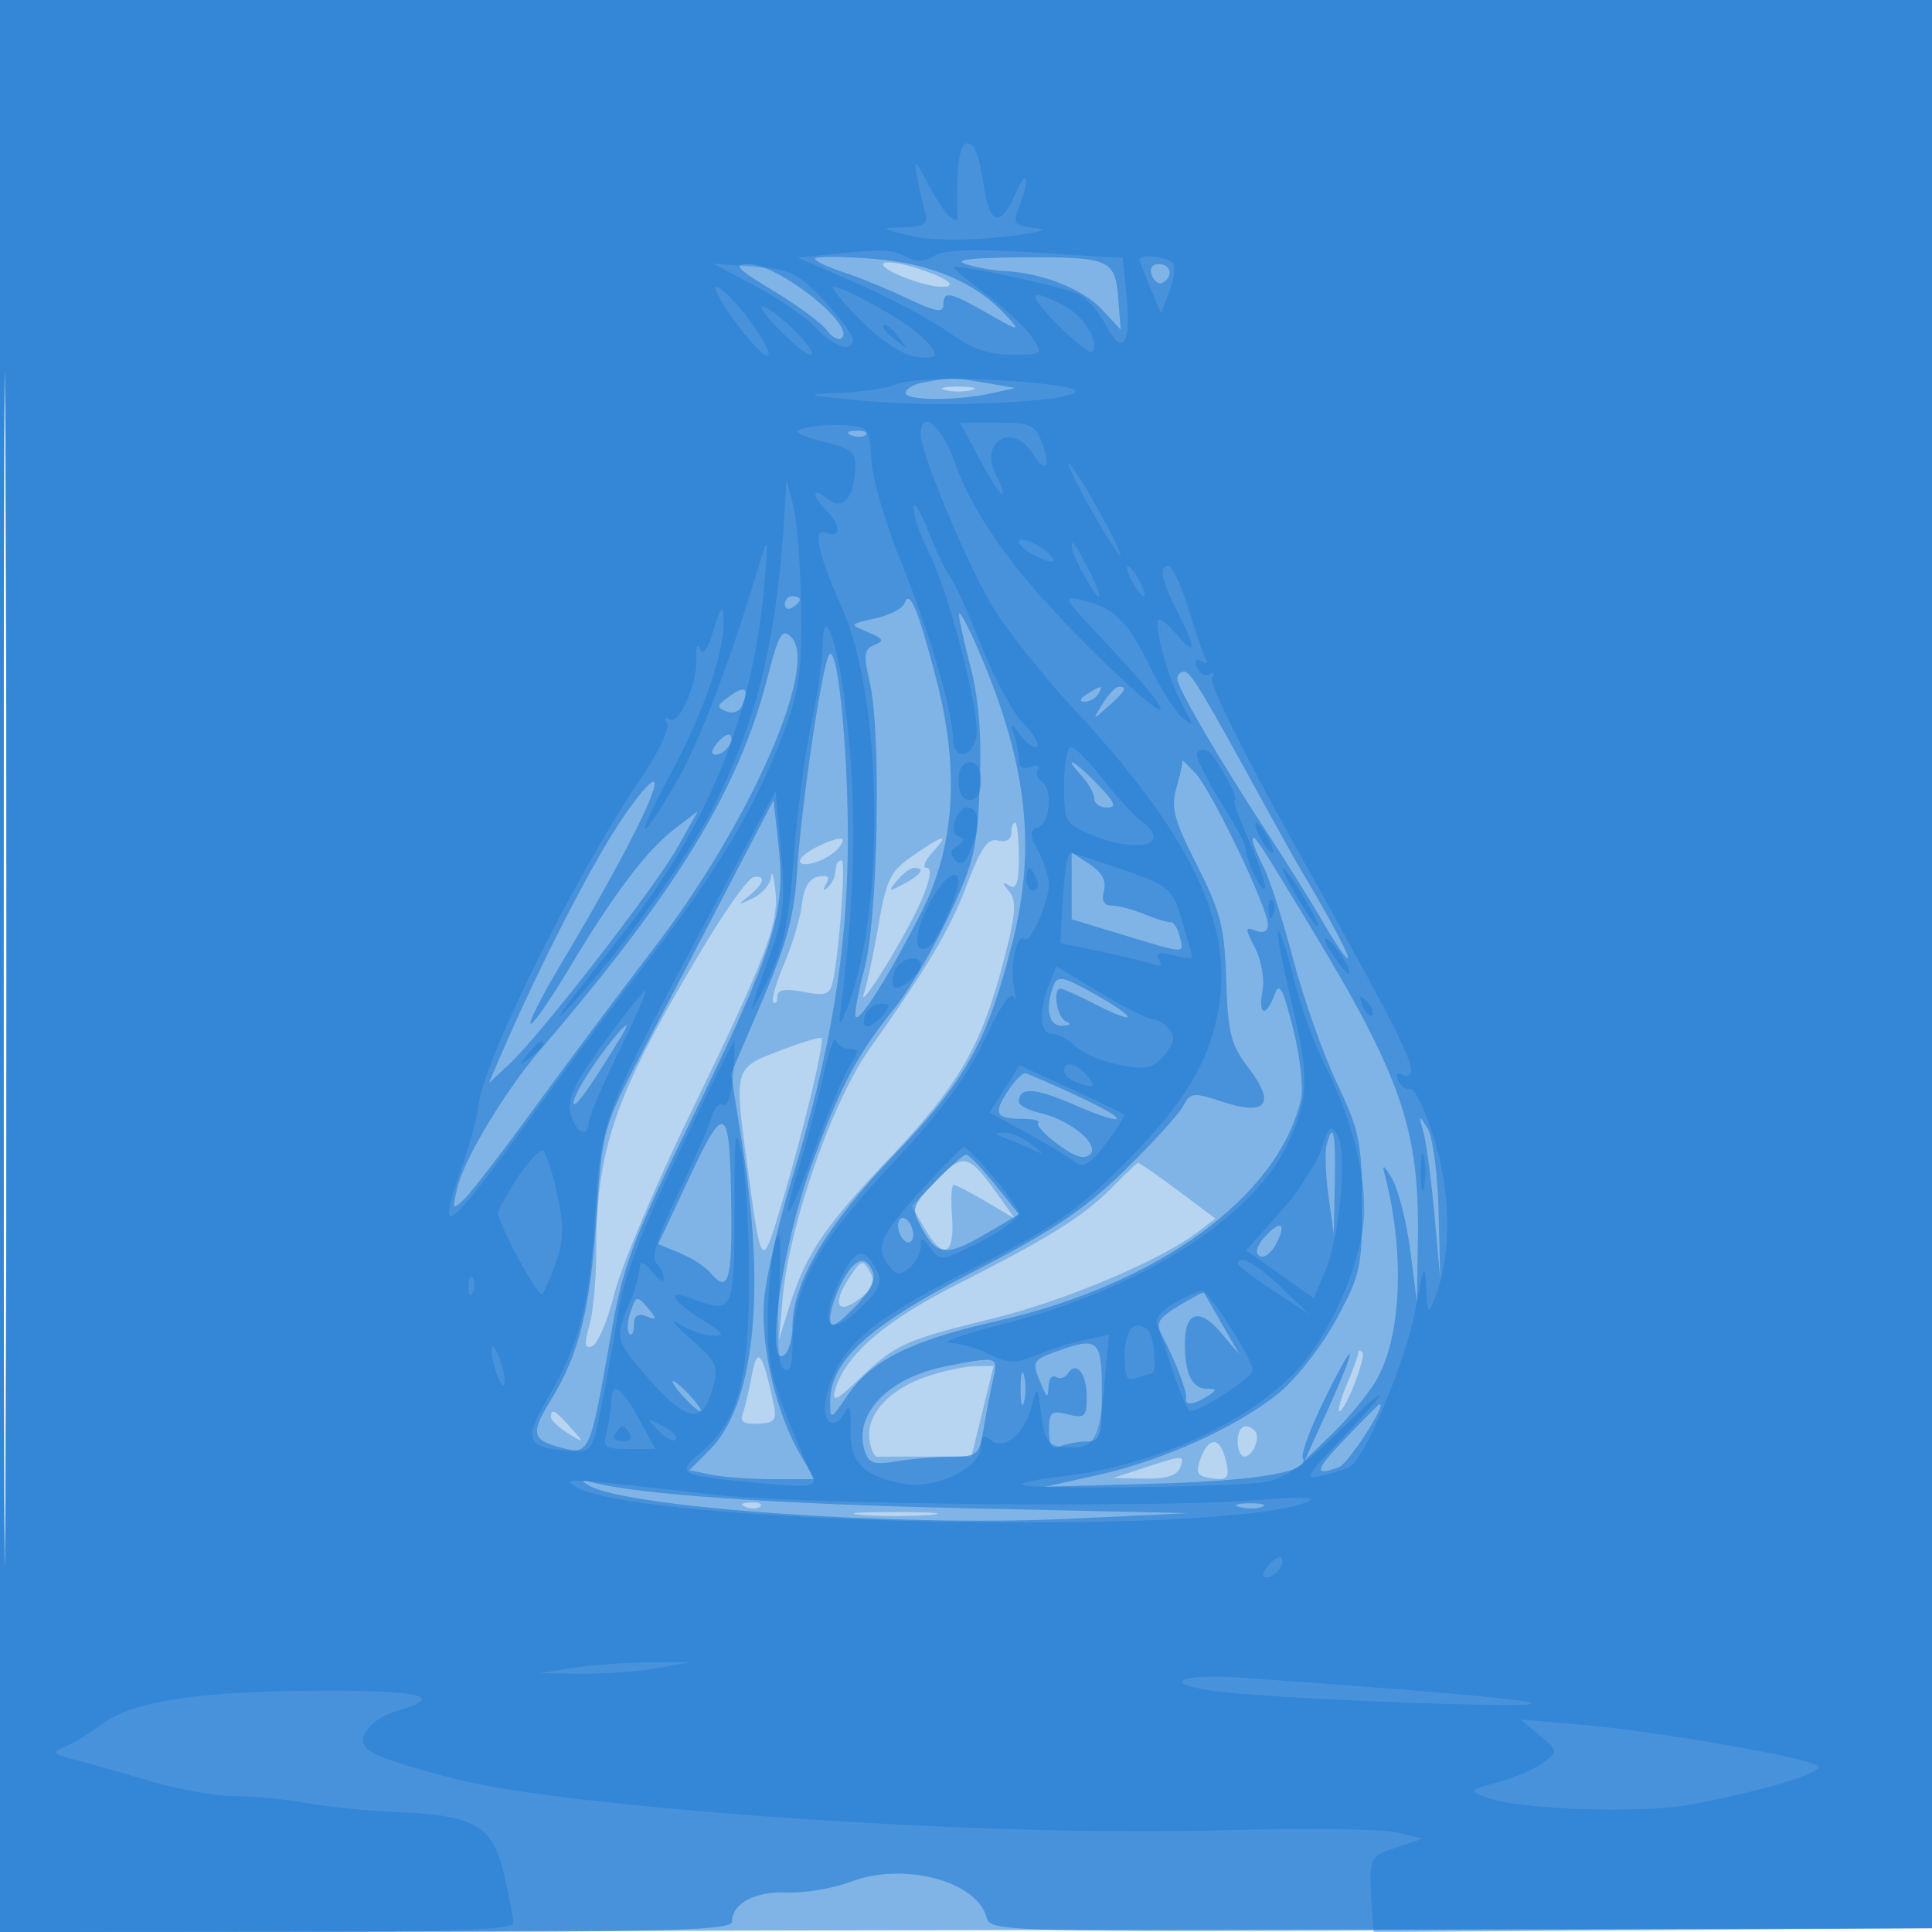 <svg xmlns="http://www.w3.org/2000/svg" width="256" height="256"><path fill="#1976D2" fill-opacity=".31" fill-rule="evenodd" d="M0 128.004v128.004l128.25-.254 128.25-.254.254-127.75L257.008 0H0v128.004m.485.496c0 70.4.119 99.053.265 63.672.146-35.38.146-92.98 0-128C.604 29.153.485 58.1.485 128.5"/><path fill="#1976D2" fill-opacity=".341" fill-rule="evenodd" d="M0 128.004v128.004l128.25-.254 128.25-.254.254-127.75L257.008 0H0v128.004m.485.496c0 70.4.119 99.053.265 63.672.146-35.38.146-92.98 0-128C.604 29.153.485 58.1.485 128.5M117 35.008c0 .894 5.48 2.992 7.816 2.992 2.414 0 .401-1.363-3.882-2.628-2.164-.638-3.934-.802-3.934-.364m8.25 16.681c.963.252 2.537.252 3.5 0 .963-.251.175-.457-1.75-.457s-2.713.206-1.75.457m8.75 58.717c0 .839-.706 1.231-1.75.971-1.366-.34-2.27.941-4.122 5.844-2.217 5.87-5.147 10.812-12.915 21.779-4.954 6.994-10.646 23.318-11.507 33l-.489 5.5 1.28-4.084c2.256-7.2 4.609-10.727 13.165-19.738 9.398-9.897 12.326-14.918 15.283-26.21 1.644-6.275 1.798-8.08.797-9.317-.991-1.225-.989-1.383.008-.784.927.557 1.25-.427 1.25-3.808 0-2.507-.225-4.559-.5-4.559s-.5.633-.5 1.406m-25.75 1.814c-1.237.597-2.25 1.425-2.25 1.839 0 1.148 3.781-.09 5.09-1.667 1.353-1.63.314-1.693-2.84-.172m12.773 1.124c-3.042 2.084-3.554 3.109-4.619 9.25-.659 3.798-1.51 7.806-1.892 8.906-1.139 3.286 5.555-7.49 7.563-12.174 1.18-2.754 1.447-4.326.734-4.326-.615 0-.304-.9.691-2 2.368-2.617 1.71-2.525-2.477.344m-10.148 1.156c-.069.275-.181.913-.25 1.417s-.535 1.291-1.035 1.75c-.536.49-.59.279-.132-.513.551-.953.252-1.245-1.024-.999-1.202.231-1.929 1.451-2.181 3.66-.208 1.822-1.262 5.372-2.341 7.89-1.079 2.518-1.726 4.814-1.437 5.103.289.289.525-.05.525-.753 0-.917.981-1.094 3.471-.626 3.064.574 3.526.382 3.938-1.639.833-4.078 1.662-15.79 1.119-15.79a.705.705 0 0 0-.653.5m-8.715 1.715c-.088.943-1.173 2.205-2.41 2.805-2.031.984-2.079.952-.5-.325 2.025-1.638 2.286-2.806.546-2.445-.662.138-3.632 4.3-6.599 9.25C81.484 145.04 79 152.116 79 165.94c0 3.615-.41 8.003-.911 9.751-.711 2.477-.623 3.068.395 2.677.718-.276 2.037-3.409 2.929-6.962.893-3.553 5.386-14.211 9.985-23.683 10.175-20.957 11.872-25.42 11.337-29.814-.228-1.875-.487-2.637-.575-1.694m16.712.449c-1.244 1.508-1.162 1.552.878.465 2.327-1.24 2.9-2.129 1.372-2.129-.482 0-1.495.749-2.25 1.664m-15.622 22.589c-6.01 2.307-5.989 2.228-4.191 15.456 1.85 13.623 1.878 13.651 4.52 4.791 2.918-9.78 5.737-21.53 5.267-21.952-.19-.171-2.708.596-5.596 1.705m20.815 17.18-3.284 3.388 1.831 3.099c2.433 4.119 3.907 3.392 3.537-1.745-.166-2.296-.068-4.175.217-4.175.286 0 2.228 1.008 4.316 2.24l3.795 2.239-2.192-3.078c-3.957-5.557-4.593-5.71-8.22-1.968m23.435.771c-3.873 3.934-8.306 6.721-20.531 12.909-9.796 4.958-15.134 9.588-16.331 14.163-.411 1.574.292 1.238 3.166-1.508 4.872-4.655 5.977-5.156 17.823-8.08 9.596-2.369 22.224-7.712 27.144-11.487l2.272-1.742-4.996-3.73c-2.747-2.051-5.119-3.694-5.271-3.651-.152.043-1.626 1.449-3.276 3.126m-34.97 12.11c-2.308 3.522-1.586 5.008 1.352 2.783 1.881-1.425 2.169-2.183 1.374-3.605-.928-1.658-1.144-1.593-2.726.822m-12.938 13.048c-.39 2.079-.938 4.377-1.219 5.107-.35.913.302 1.281 2.083 1.179 2.339-.134 2.528-.44 1.938-3.148-1.409-6.467-2.044-7.178-2.802-3.138M180 179.211c0 .3-.681 2.175-1.513 4.167-.833 1.992-1.289 3.622-1.014 3.622.792 0 3.61-7.25 3.04-7.82-.282-.282-.513-.268-.513.031m-57.5 3.295c-4.796 1.701-7.71 4.973-7.3 8.197.165 1.298.638 2.345 1.05 2.328.412-.017 3.388-.031 6.612-.031h5.861l1.466-6 1.466-6-2.578.044c-1.417.024-4.377.682-6.577 1.462M73 187.759c0 .418 1.013 1.382 2.25 2.142 2.242 1.377 2.243 1.375.345-.759-2.038-2.292-2.595-2.588-2.595-1.383M164 191c0 1.1.402 2 .893 2 1.124 0 2.173-2.601 1.371-3.402-1.203-1.204-2.264-.547-2.264 1.402m-4.908 2.25c-.681 1.817-.466 2.314 1.119 2.581 2.53.427 2.833.054 2.133-2.625-.742-2.838-2.179-2.818-3.252.044m-7.592 1.278-4 1.318 4.143.077c2.814.052 4.328-.404 4.719-1.423.665-1.734.482-1.733-4.862.028m-52.687 5.155c.721.289 1.584.253 1.916-.079.332-.332-.258-.568-1.312-.525-1.165.048-1.402.285-.604.604m15.467 1.053c2.629.207 6.679.204 9-.005 2.321-.21.17-.379-4.78-.376-4.95.003-6.849.175-4.22.381"/><path fill="#1976D2" fill-opacity=".543" fill-rule="evenodd" d="M0 128v128h48.5c40.528 0 48.5-.226 48.5-1.378 0-2.424 3.087-4.044 7.354-3.859 2.28.098 6.055-.543 8.388-1.425 7.048-2.664 16.723-.099 17.997 4.771.484 1.852 2.259 1.899 63.13 1.648l62.631-.257.254-127.75L257.008 0H0v128m.485.5c0 70.4.119 99.053.265 63.672.146-35.38.146-92.98 0-128C.604 29.153.485 58.1.485 128.5M108 34.278c0 .312 1.688 1.115 3.75 1.785 2.063.669 5.888 2.239 8.5 3.487 3.68 1.758 4.75 1.952 4.75.86 0-1.937.813-1.779 5.961 1.164 4.108 2.348 4.306 2.378 2.501.384-4.097-4.527-10.064-7.082-17.927-7.677-4.144-.313-7.535-.315-7.535-.003M128 35c1.375.44 3.625.848 5 .906 4.939.208 10.431 2.344 12.942 5.033l2.558 2.739-.343-4.247c-.417-5.158-1.135-5.437-13.657-5.318-6.028.058-8.174.351-6.5.887m-25.537 3.52c3.215 1.936 6.415 4.298 7.11 5.248.695.951 1.589 1.403 1.988 1.005C113.309 43.024 103.126 35 99.159 35c-2.096 0-1.517.617 3.304 3.52m50.173-2.026c.316.822.976 1.246 1.469.941 1.412-.872 1.044-2.435-.574-2.435-.892 0-1.243.587-.895 1.494M122.25 50.706c-1.237.238-2.25.852-2.25 1.364 0 1.042 6.905 1.053 11.5.017l3-.676-4-.694c-4.163-.723-4.551-.724-8.25-.011m-9.437 6.977c.721.289 1.584.253 1.916-.079.332-.332-.258-.568-1.312-.525-1.165.048-1.402.285-.604.604M104 80.059c0 .582.45.781 1 .441s1-.816 1-1.059-.45-.441-1-.441-1 .477-1 1.059m15.854-.12c-.224.672-1.971 1.574-3.881 2.004-3.467.78-3.469.783-.973 1.819 2.053.852 2.209 1.156.87 1.699-1.375.558-1.476 1.316-.644 4.85 1.583 6.73 1.137 31.265-.693 38.081-.87 3.241-1.378 6.096-1.13 6.345.591.59 4.51-5.656 8.644-13.774 4.478-8.793 5.136-18.915 2.013-30.963-2.398-9.253-3.554-12.017-4.206-10.061m7.217 1.417c-.039.47.649 3.62 1.528 7 1.106 4.245 1.484 9.083 1.225 15.656-.336 8.519-.769 10.34-4.149 17.456-2.075 4.37-5.239 9.765-7.032 11.989-5.142 6.378-7.24 10.336-11.152 21.045-3.813 10.434-6.168 26.653-3.644 25.093.634-.392 1.157-2.149 1.163-3.904.017-5.772 4.56-13.408 13.508-22.71 9.484-9.858 12.297-14.913 15.627-28.081 3.296-13.034 1.866-24.431-5.005-39.9-1.099-2.475-2.031-4.115-2.069-3.644m-25.404 8.539c-3.797 14.738-11.968 28.123-29.939 49.044-4.813 5.603-10.254 14.651-11.163 18.561-.655 2.822-.595 2.9 1.014 1.319.941-.924 5.133-6.377 9.316-12.117 4.183-5.74 11.357-15.334 15.942-21.319 12.548-16.38 21.721-37.253 18.005-40.97-1.203-1.202-1.654-.423-3.175 5.482M109.746 87c-1.049 2.69-3.616 20.315-4.105 28.187-.379 6.108-1.329 9.681-4.626 17.397l-4.149 9.711 1.567 9.892c3.064 19.344 1.456 34.078-4.352 39.886l-2.744 2.744 2.956.592c1.626.325 5.361.591 8.298.591h5.342l-1.889-3.25c-3.258-5.606-5.336-14.597-4.779-20.678.281-3.065 1.895-10.072 3.586-15.572 5.188-16.863 7.451-30.458 7.492-45 .036-12.969-1.487-27.343-2.597-24.5M156 89.946c0 1.181 5.574 10.732 11.845 20.295 2.618 3.992 5.993 9.397 7.5 12.009 1.506 2.612 2.964 4.75 3.239 4.75.436 0-2.334-5.243-6.077-11.5-.658-1.1-2.674-4.7-4.481-8-8.764-16.003-10.264-18.5-11.112-18.5-.503 0-.914.426-.914.946M96.537 92.35c-1.584 1.158-1.617 1.405-.26 1.926.92.353 1.806-.049 2.164-.982.843-2.198.227-2.503-1.904-.944M144 92c-.901.582-1.025.975-.309.985.655.008 1.469-.435 1.809-.985.767-1.242.421-1.242-1.5 0m2.099 1.25c-1.377 2.242-1.375 2.243.759.345 2.292-2.038 2.588-2.595 1.383-2.595-.418 0-1.382 1.013-2.142 2.25M95.02 98.476c-.789.95-.865 1.524-.201 1.524 1.208 0 2.617-1.897 1.924-2.591-.252-.251-1.027.229-1.723 1.067m61.639 2.31c.087.2-.253 1.793-.756 3.539-.779 2.704-.377 4.234 2.705 10.314 3.147 6.209 3.653 8.196 3.875 15.235.224 7.071.604 8.551 3.002 11.695 3.613 4.737 2.315 6.345-3.557 4.407-3.833-1.265-4.205-1.223-5.151.58-.561 1.069-4.045 4.899-7.743 8.51-5.32 5.196-9.491 7.994-19.989 13.411-14.01 7.229-19.045 11.808-19.045 17.321 0 2.402.088 2.367 2.289-.9 3.103-4.608 8.441-7.279 19.59-9.801 21.477-4.859 37.382-16.379 40.494-29.331.367-1.527-.084-5.687-1.022-9.422-1.371-5.456-1.828-6.287-2.483-4.515-1.138 3.075-2.202 2.697-1.579-.561.287-1.503-.156-4.043-.984-5.646-1.366-2.641-1.358-2.856.094-2.299 1.015.389 1.601.083 1.601-.836 0-2.197-7.432-17.703-9.598-20.027-1.046-1.122-1.831-1.875-1.743-1.674m-13.314 2.043c.91 1.006 1.655 2.356 1.655 3 0 .644.759 1.171 1.687 1.171 1.319 0 1.06-.655-1.187-3-3.086-3.221-4.905-4.21-2.155-1.171m-61.57 6.671c-3.965 6.119-10.792 19.567-15.483 30.5l-1.501 3.5 2.693-2.5c4.103-3.808 19.38-23.505 22.343-28.806l2.623-4.693-2.975 2.263c-3.737 2.842-8.06 8.546-14.045 18.531-2.57 4.287-4.875 7.594-5.121 7.347-.246-.246 1.532-3.754 3.952-7.795 7.594-12.683 12.878-22.932 12.456-24.162-.223-.652-2.447 1.965-4.942 5.815m14.866 7.763L85.307 139c-5.462 10.474-5.477 10.53-6.29 22.5-.817 12.043-2.313 18.007-6.022 24.008-2.711 4.387-2.53 5.294 1.255 6.288 3.886 1.02 3.901.986 6.672-14.796 1.65-9.393 2.794-12.45 10.861-29 10.714-21.982 12.345-27.093 11.399-35.737l-.682-6.237-5.859 11.237m69.359-5.88c0 .394.643 1.96 1.429 3.48s2.547 7.01 3.914 12.2c1.366 5.19 3.976 12.587 5.8 16.437 2.983 6.296 3.319 7.906 3.337 16 .019 8.375-.218 9.44-3.414 15.334-1.889 3.483-5.289 7.854-7.557 9.712-5.473 4.485-15.391 8.987-24.009 10.898l-7 1.552 14.5-.405c13.75-.383 20.734-1.595 19.617-3.402-.277-.448 1.019-3.936 2.88-7.752 4.229-8.67 4.557-7.717.456 1.326l-3.047 6.72 3.613-3.491c1.987-1.921 4.529-4.969 5.648-6.773 3.541-5.71 4.066-17.059 1.282-27.719-.342-1.31.007-1.074 1.012.684.843 1.476 1.928 5.751 2.41 9.5l.876 6.816.127-8.201c.225-14.637-2.171-21.585-14.419-41.799-7.065-11.661-7.455-12.242-7.455-11.117m-24 5.997v4.425l6.905 2.098c8.383 2.546 8.023 2.539 7.394.133-.282-1.081-.803-1.908-1.156-1.839-.354.069-1.91-.397-3.458-1.036-1.548-.638-3.513-1.161-4.367-1.161-1.047 0-1.385-.635-1.04-1.954.345-1.321-.266-2.463-1.884-3.523L142 112.954v4.426m-2.394 13.204c-1.164 3.033-.652 5.418 1.144 5.337 1.045-.047 1.247-.282.5-.583-1.197-.483-1.828-4.338-.71-4.338.297 0 2.365.931 4.597 2.07 5.767 2.942 5.701 1.907-.086-1.346-4.166-2.342-4.923-2.5-5.445-1.14m-60.436 9.829c-1.744 2.428-3.17 4.991-3.17 5.696 0 1.067 2.267-2.091 6.362-8.859 1.77-2.926-.273-.901-3.192 3.163m54.389 4.137c-1.986 3.032-1.636 3.7 1.941 3.7 1.421 0 2.346.238 2.055.528-.29.291.905 1.586 2.656 2.878 2.234 1.648 3.498 2.034 4.237 1.292 1.308-1.313-2.691-4.591-6.698-5.49-1.512-.339-2.75-1.005-2.75-1.478 0-2 2.197-1.868 7.432.448 3.063 1.354 5.56 2.149 5.551 1.767-.014-.551-5.008-3.037-12.021-5.982-.376-.158-1.457.894-2.403 2.337m-42.202 11.459-4.143 8.837 2.86 1.185c1.573.651 3.38 1.811 4.015 2.577 2.331 2.808 2.909 1.194 2.811-7.858-.157-14.579-.709-15.051-5.543-4.741M188.61 150c.388 1.375 1.048 6.325 1.467 11l.762 8.5-.222-9c-.124-5.051-.768-9.877-1.467-11-1.154-1.852-1.193-1.815-.54.5m-12.825 1.75c-.247.963-.135 4 .249 6.75l.699 5 .133-6.75c.133-6.707-.222-8.35-1.081-5m-51.767 4.732c-3.185 3.285-3.296 3.631-1.963 6.121 2.025 3.784 3.354 3.934 8.442.952l4.521-2.65-3.176-3.952c-1.747-2.174-3.463-3.953-3.813-3.953-.35 0-2.155 1.567-4.011 3.482m-5.018 5.9c0 .825.45 1.778 1 2.118.55.34 1-.057 1-.882s-.45-1.778-1-2.118c-.55-.34-1 .057-1 .882m48.595 1.513c-1.064 1.175-1.336 2.147-.71 2.534.558.345 1.524-.324 2.146-1.487 1.513-2.826.707-3.414-1.436-1.047m-56.069 6.055c-.839 1.623-1.526 3.752-1.526 4.731 0 1.419.639 1.142 3.141-1.361 1.987-1.987 2.918-3.725 2.532-4.731-.927-2.413-2.455-1.912-4.147 1.361m44.645 3.092c-2.723 1.656-3.072 2.274-2.204 3.896 1.702 3.18 3.367 7.512 3.194 8.312-.221 1.027 1.035.916 2.839-.25 1.302-.841 1.283-.971-.143-.985-1.912-.018-2.857-2.015-2.857-6.038 0-4.189 1.947-4.754 4.787-1.388l2.457 2.911-2.296-4-2.418-4.213c-.067-.117-1.579.673-3.359 1.755m-72.695 1.033c-.362 1.142-.393 2.342-.067 2.667.325.325.591-.207.591-1.182 0-1.234.5-1.582 1.641-1.144 1.373.527 1.435.38.378-.893-1.624-1.957-1.755-1.929-2.543.552m56.274 5.087c-2.962 1.082-3.053 1.307-1.75 4.338.767 1.785.867 1.806.93.191.038-.995.489-1.55 1.001-1.234.512.317 1.218.111 1.569-.457 1.089-1.763 2.5-.026 2.5 3.078 0 2.658-.255 2.896-2.5 2.333-2.207-.554-2.5-.309-2.5 2.088 0 2.065.379 2.57 1.582 2.108.87-.334 2.445-.607 3.5-.607 1.694 0 1.918-.759 1.918-6.5 0-7.098-.428-7.464-6.25-5.338m-14.44 1.885c-7.631 1.508-12.271 6.35-10.732 11.199.527 1.66 1.221 1.884 4.276 1.379 2.005-.332 5.274-.608 7.264-.614 3.403-.01 3.655-.234 4.23-3.761.337-2.062.899-4.988 1.249-6.5.703-3.038.605-3.065-6.287-1.703m9.922 2.953c0 1.925.206 2.713.457 1.75.252-.963.252-2.537 0-3.5-.251-.963-.457-.175-.457 1.75M90.5 185c.995 1.1 2.035 2 2.31 2 .275 0-.315-.9-1.31-2-.995-1.1-2.035-2-2.31-2-.275 0 .315.9 1.31 2m87.773 5.594c-4.077 4.25-4.261 5.106-.812 3.783 1.245-.478 6.518-8.704 5.309-8.283-.148.052-2.172 2.077-4.497 4.5M78 196.813c4.898 2.967 41.125 5.502 63.5 4.444l16-.757-29-.637c-25.6-.562-43.776-1.811-50-3.436-1.523-.398-1.643-.306-.5.386m86.269 2.88c.973.254 2.323.237 3-.037.677-.274-.119-.481-1.769-.461-1.65.02-2.204.244-1.231.498"/><path fill="#1976D2" fill-opacity=".415" fill-rule="evenodd" d="M0 128v128h34c26.098 0 34-.284 34-1.221 0-.671-.536-3.525-1.19-6.341-1.509-6.487-3.848-7.894-13.81-8.304-4.125-.17-9.699-.72-12.386-1.222-2.688-.501-6.931-.912-9.43-.912-2.498 0-7.499-.877-11.113-1.948-3.614-1.072-8.146-2.359-10.071-2.86-3.037-.79-3.236-1.015-1.5-1.699 1.1-.434 3.429-1.844 5.175-3.134 4.07-3.008 12.971-4.313 29.575-4.339 12.585-.02 15.742.833 9.604 2.593-3.959 1.135-6.018 4.021-3.854 5.4 2.194 1.399 11.591 4.035 17.963 5.039 22.818 3.594 67.99 6.23 94.037 5.486 11.275-.322 22.075-.208 24 .253l3.5.838-3.534 1.192c-3.68 1.241-3.658 1.179-3.122 8.941l.156 2.262 37.25-.262 37.25-.262.254-127.75L257.008 0H0v128m.485.5c0 70.4.119 99.053.265 63.672.146-35.38.146-92.98 0-128C.604 29.153.485 58.1.485 128.5M126.882 23.25c-.066 2.337-.066 4.587 0 5 .348 2.205-1.773.206-3.713-3.5-1.949-3.724-2.153-3.879-1.649-1.25.316 1.65.809 3.788 1.095 4.75.417 1.405-.134 1.774-2.798 1.87-3.283.119-3.274.131.852 1.125 2.586.623 7.144.686 12 .165 4.811-.516 6.596-.973 4.628-1.185-2.966-.319-3.132-.529-2.25-2.85 1.487-3.911 1.041-5.258-.538-1.625-1.862 4.285-3.275 4.11-4.042-.5-.874-5.263-1.259-6.25-2.436-6.25-.567 0-1.084 1.913-1.149 4.25m-17.284 10.488-3.902.401 7.883 3.426c4.335 1.885 9.764 4.779 12.065 6.431 3.064 2.2 5.309 3.004 8.391 3.004 4.131 0 4.182-.042 2.748-2.25-.803-1.237-3.537-3.809-6.075-5.713-2.538-1.905-4.523-3.548-4.411-3.652.491-.453 14.97 2.688 16.73 3.63 1.074.574 2.67 2.433 3.548 4.13 2.15 4.157 3.342 2.483 2.708-3.804l-.52-5.159-11.557-.722c-8.142-.508-12.103-.381-13.405.432-1.293.808-2.42.847-3.758.131-1.903-1.019-3.021-1.049-10.445-.285m41.402.647c0 .212.64 1.9 1.422 3.75l1.423 3.365 1.085-2.834c.596-1.559.83-3.246.518-3.75-.539-.872-4.448-1.339-4.448-.531m-50.924 3.507c3.066 1.63 6.666 4.113 8 5.519 2.491 2.625 4.924 3.391 4.924 1.55 0-.571-1.717-2.879-3.815-5.129-3.397-3.641-4.413-4.135-9.25-4.497l-5.435-.406 5.576 2.963m-2.357 5.142c2.067 2.768 3.914 4.568 4.103 3.999.41-1.228-5.575-9.033-6.925-9.033-.515 0 .755 2.265 2.822 5.034m16.307-.62c2.525 2.563 5.529 4.587 7.162 4.827 3.4.499 3.538-.227.562-2.954-2.176-1.993-9.942-6.287-11.372-6.287-.386 0 1.255 1.986 3.648 4.414m26.155.65c2.213 2.236 4.244 3.845 4.513 3.576 1.141-1.141-1.054-4.775-3.715-6.151-4.79-2.477-5.03-1.699-.798 2.575m-37.235.311c1.896 1.994 3.886 3.625 4.424 3.625 1.301 0-3.33-4.904-5.87-6.217-1.207-.624-.634.403 1.446 2.592m14.054.003c0 .207.787.995 1.75 1.75 1.586 1.243 1.621 1.208.378-.378-1.307-1.666-2.128-2.195-2.128-1.372M118.5 51c-1.1.473-4.475.957-7.5 1.077-4.76.188-4.289.328 3.5 1.037 14.728 1.34 37.271-.754 24-2.23-8.497-.945-17.655-.892-20 .116m-12 5.754c-1.511.43-.9.853 2.5 1.731 4.089 1.055 4.481 1.421 4.29 3.998-.281 3.787-1.767 5.196-3.748 3.552-1.981-1.644-2.014-.365-.042 1.608 1.94 1.94 1.932 3.737-.012 2.991-1.884-.723-1.207 2.474 2.117 10.001 5.495 12.441 5.714 40.929.412 53.527-.849 2.015-.923 1.855-.541-1.162 1.963-15.51 2.103-26.782.493-39.775-1.089-8.784-2.969-13.528-2.969-7.49 0 1.724-.696 6.426-1.548 10.45-.851 4.023-1.894 12.04-2.317 17.815-.612 8.342-1.324 11.63-3.467 16-2.821 5.754-2.732 5.088.531-3.967 1.635-4.535 1.852-6.81 1.272-13.357l-.698-7.892-7.391 13.858c-15.883 29.782-15.68 29.263-16.511 42.25-.784 12.246-2.08 17.196-6.457 24.665-3.001 5.12-2.575 6.231 2.552 6.657 3.416.284 3.445.251 4.585-5.214.631-3.025 1.645-8.652 2.253-12.504.806-5.11 3.009-10.991 8.146-21.75 3.872-8.11 7.158-14.746 7.302-14.746.144 0 .101 2.024-.095 4.497-.204 2.563-.774 4.24-1.325 3.899-.532-.328-1.225.391-1.541 1.599-.316 1.208-2.329 5.825-4.474 10.26-2.701 5.587-3.579 8.383-2.858 9.104.573.573 1.027 1.514 1.009 2.091-.017.578-.692.176-1.5-.891-.807-1.068-1.537-1.518-1.62-1-.378 2.336-.607 3.113-1.692 5.756-1.672 4.071-1.567 4.412 2.94 9.532 4.897 5.563 6.975 5.889 8.291 1.299.902-3.145.718-3.569-2.963-6.826-2.158-1.91-2.811-2.763-1.451-1.896 1.359.867 3.384 1.574 4.5 1.572 1.65-.003 1.444-.359-1.114-1.919-4.234-2.582-5.326-4.395-1.851-3.074 5.777 2.196 5.802 2.139 5.819-13.003.01-9.167.133-9.929.968-6 .526 2.475.951 9.9.946 16.5-.012 13.555-1.473 18.835-6.349 22.937-3.441 2.896-3.091 3.075 8.01 4.108 6.064.564 7.294.441 6.806-.678-5.598-12.853-6.077-14.568-5.969-21.367.061-3.85.527-8.35 1.035-10 .648-2.104.781-.13.446 6.611-.325 6.536-.117 9.835.651 10.309.755.467 1.129-.442 1.129-2.746 0-7.978 2.963-13.526 12.866-24.088 6.909-7.37 10.32-11.942 12.664-16.977 1.947-4.18 3.442-6.343 3.8-5.5.325.765.343.186.04-1.287-.585-2.847.411-7.374 1.405-6.381.712.713 3.228-4.996 3.219-7.306-.004-.899-.635-2.841-1.404-4.315-1.199-2.297-1.198-2.756.006-3.218 1.615-.62 1.904-5.175.388-6.112-.559-.346-.761-1.042-.448-1.548.312-.505-.13-.651-.984-.324-.985.378-1.552.038-1.552-.929 0-.839-.286-2.35-.635-3.357-.554-1.602-.439-1.581.919.166.854 1.1 1.821 1.73 2.149 1.402.329-.328-.502-1.696-1.845-3.039-1.343-1.344-3.865-6.024-5.603-10.402-1.738-4.377-3.604-8.496-4.147-9.152-.543-.656-1.833-3.356-2.866-6-1.033-2.644-1.899-4.002-1.925-3.017-.026.984.842 3.532 1.928 5.662 2.784 5.455 7.072 22.153 6.374 24.82-.759 2.903-3.099 2.886-3.1-.022-.003-3.531-3.236-14.448-7.033-23.75-1.909-4.675-3.596-10.525-3.748-13-.269-4.345-.393-4.505-3.623-4.657-1.84-.086-4.245.099-5.345.411m15.5.829c0 2.375 5.709 16.165 9.267 22.384 1.72 3.006 6.67 9.28 10.999 13.941 14.87 16.011 20.677 27.484 19.394 38.317-.908 7.662-4.296 13.55-12.589 21.875-6.517 6.542-9.398 8.527-20.69 14.257-13.561 6.882-17.292 10.195-18.899 16.784-.757 3.102.96 4.678 2.363 2.171.749-1.338.944-.863.86 2.095-.123 4.368 1.661 6.196 7.032 7.204 4.212.79 10.263-2.135 10.263-4.961 0-1.405.324-1.626 1.253-.855 1.758 1.459 4.414-.68 5.41-4.357.794-2.929.798-2.926 1.317 1.062.437 3.366.916 4.041 3.02 4.259 3.889.403 4.65-.753 5.317-8.082l.621-6.822-3.219.7c-1.77.385-4.344 1.167-5.719 1.739-3.575 1.485-4.188 1.487-7.2.021-1.486-.723-3.736-1.351-5-1.394-1.265-.043 1.895-1.146 7.023-2.449 18.328-4.661 33.225-14.085 37.803-23.916 2.875-6.175 2.921-8.717.347-19.453-1.107-4.618-1.838-8.572-1.624-8.786.215-.214 1.141 2.601 2.059 6.257.918 3.655 2.737 8.753 4.043 11.328 3.853 7.605 5.86 15.828 5.206 21.342-.69 5.831-4.255 13.976-8.112 18.537-6.1 7.212-19.289 13.412-31.465 14.789-3.381.383-5.936.907-5.677 1.166.669.669 28.427.333 32.456-.394 2.264-.408 5.28-2.484 9.25-6.37 7.292-7.134 7.686-6.75.677.661-5.016 5.303-5.101 5.486-2.25 4.811 1.63-.386 3.262-.982 3.626-1.323 2.229-2.091 7.259-14.404 8.359-20.463 1.097-6.049 1.322-6.538 1.452-3.158.14 3.645.24 3.784 1.124 1.571 2.224-5.565 2.227-13.646.008-20.952-1.187-3.906-2.652-6.993-3.256-6.86-.605.132-1.326-.384-1.604-1.148-.309-.851-.067-1.119.625-.691.623.385 1.116.111 1.099-.611-.045-1.862-2.998-7.569-15.81-30.553-6.335-11.366-10.97-20.753-10.567-21.405.42-.679.282-.891-.333-.511-.577.357-1.316-.047-1.643-.898-.383-.999-.189-1.296.55-.839.629.388.911.299.626-.198-.284-.498-1.315-3.493-2.291-6.655-.976-3.162-2.163-5.75-2.638-5.75-1.359 0-1.025 1.763 1.137 6 2.529 4.957 2.506 6.187-.058 3.108-1.096-1.315-2.194-2.19-2.44-1.943-.694.694 1.378 7.993 3.219 11.335 1.539 2.796 1.538 2.908-.012 1.647-.915-.745-2.832-3.743-4.261-6.663-3.008-6.148-4.801-7.942-8.922-8.925-2.834-.676-2.714-.435 2.538 5.116 10.32 10.905 10.314 12.861-.009 2.825-10.999-10.694-16.763-18.466-19.652-26.499-1.704-4.739-4.403-6.834-4.403-3.418m7.846 3.347c1.445 2.711 2.783 4.774 2.972 4.585.189-.189-.177-1.317-.814-2.507-2.383-4.453 2.153-7.189 4.825-2.911 1.731 2.773 2.489 1.869 1.224-1.458-.897-2.358-1.527-2.639-5.92-2.639h-4.916l2.629 4.93M144 66.5c1.815 3.3 3.756 6.45 4.312 7 .557.55-.46-1.7-2.26-5-1.799-3.3-3.74-6.45-4.312-7-.572-.55.445 1.7 2.26 5m-39.957 0c-.947 17.57-3.529 28.559-9.494 40.403-3.243 6.438-12.123 18.896-18.275 25.636-4.122 4.515-2.371 2.019 5.522-7.874C93.864 109.537 99.797 95.057 101.325 77c.468-5.535.396-5.981-.489-3-3.949 13.303-8.202 24.518-11.308 29.817-5.076 8.662-5.534 7.726-.65-1.328 4.364-8.091 7.185-16.301 7.017-20.421-.086-2.107-.326-1.851-1.337 1.421-.794 2.571-1.441 3.459-1.821 2.5-.329-.832-.532-.361-.461 1.066.172 3.43-2.249 9.08-3.547 8.278-.596-.369-.739-.158-.335.496.387.625-1.097 3.788-3.297 7.028-8.716 12.835-20.965 37.444-21.696 43.59-.2 1.679-1.239 5.523-2.309 8.542-3.458 9.752-1.887 8.498 10.007-7.989 3.77-5.225 10.494-14.205 14.944-19.956 9.086-11.743 14.187-20.337 17.801-29.988 2.062-5.506 2.432-8.158 2.312-16.556-.078-5.5-.55-11.575-1.047-13.5l-.904-3.5-.162 3M135 71.804c0 .481 1.154 1.401 2.564 2.043 1.464.667 2.298.738 1.944.166-.907-1.468-4.508-3.232-4.508-2.209m7 .579c0 1.073 2.975 6.617 3.551 6.617.275 0-.243-1.463-1.152-3.25-1.857-3.65-2.399-4.411-2.399-3.367M150 77c.589 1.1 1.295 2 1.57 2 .275 0 .019-.9-.57-2s-1.295-2-1.57-2c-.275 0-.019.9.57 2m-9 27.051c0 4.819.16 5.118 3.468 6.5 6.315 2.639 11.045 1.418 6.763-1.744-.974-.719-3.261-3.219-5.084-5.557-1.823-2.338-3.727-4.25-4.231-4.25s-.916 2.273-.916 5.051m17.648-4.29c-.27.437 1.049 3.236 2.931 6.22 1.881 2.984 3.421 5.755 3.421 6.158 0 1.554 2.083 6.112 2.57 5.624.283-.283-.605-3.045-1.973-6.139-1.368-3.093-2.275-5.624-2.016-5.624.713 0-2.431-5.789-3.505-6.453-.516-.319-1.159-.222-1.428.214M127 103.5c0 1.556.567 2.5 1.5 2.5s1.5-.944 1.5-2.5-.567-2.5-1.5-2.5-1.5.944-1.5 2.5m-.45 5.231c-.377.981-.157 1.9.506 2.121.83.277.777.633-.184 1.227-.999.617-1.061 1.132-.238 1.955.823.823 1.41.277 2.23-2.073 1.1-3.155.802-4.961-.816-4.961-.459 0-1.133.779-1.498 1.731M167 111c.589 1.1 1.295 2 1.57 2 .275 0 .019-.9-.57-2s-1.295-2-1.57-2c-.275 0-.019.9.57 2m-26.161 7.983-.339 5.983 5.474 1.134c3.011.624 6.123 1.384 6.914 1.687.945.363 1.183.137.692-.657-.544-.881-.045-1.034 1.836-.562 1.421.357 2.577.488 2.569.29-.009-.197-.62-2.38-1.358-4.851-1.288-4.307-1.608-4.585-7.735-6.723-3.516-1.227-6.69-2.243-7.053-2.257-.364-.015-.814 2.665-1 5.956m30.235-1.483c1.235 2.2 2.675 4.45 3.2 5 1.498 1.569-1.927-4.766-3.784-7-.914-1.1-.651-.2.584 2m-35.074-1c0 .825.436 1.5.969 1.5.532 0 .709-.675.393-1.5-.317-.825-.753-1.5-.969-1.5-.216 0-.393.675-.393 1.5m-13.017 3.534c-1.965 3.852-1.913 6.659.101 5.414.982-.607 3.916-7.029 3.916-8.57 0-2.197-2.147-.51-4.017 3.156m45.096.549c.048 1.165.285 1.402.604.605.289-.722.253-1.585-.079-1.917-.332-.332-.568.258-.525 1.312m8.432 5.794c.946 1.443 1.908 2.623 2.139 2.623.724 0-1.605-3.854-2.759-4.567-.604-.374-.325.501.62 1.944m-57.928 2.266c-.346.904-.405 1.868-.131 2.143.639.638 3.548-1.747 3.548-2.908 0-1.553-2.765-.934-3.417.765m20.388 1.935c-1.393 3.663-1.197 6.422.458 6.422.785 0 2.17.742 3.076 1.648.907.907 3.527 2.01 5.822 2.452 3.577.689 4.425.506 5.938-1.278 1.351-1.592 1.498-2.403.628-3.451-.626-.754-1.645-1.372-2.265-1.374-.621-.001-3.729-1.57-6.907-3.487l-5.78-3.485-.97 2.553m-58.84 7.432c-4.039 5.536-5.018 7.593-4.533 9.525.639 2.544 2.396 3.43 2.41 1.215.004-.687 1.768-4.849 3.919-9.248 2.151-4.398 3.786-8.122 3.633-8.275-.152-.153-2.596 2.9-5.429 6.783m100.433-4.717c.376.986.935 1.541 1.243 1.233.308-.307.001-1.114-.683-1.793-.988-.98-1.102-.865-.56.56m-65.926 1.207c-.316.825-.194 1.5.271 1.5s1.406-.675 2.091-1.5c1.013-1.221.963-1.5-.271-1.5-.833 0-1.774.675-2.091 1.5m-5.559 8.087c-.722 3.252-2.142 8.594-3.155 11.87-2.813 9.092-1.547 7.744 2.024-2.154 1.746-4.842 3.833-9.815 4.637-11.053 1.265-1.948 1.268-2.25.021-2.25-.791 0-1.614-.523-1.827-1.163-.213-.64-.978 1.498-1.7 4.75m-39.207-2.837c-1.243 1.586-1.208 1.621.378.378.963-.755 1.75-1.543 1.75-1.75 0-.823-.821-.294-2.128 1.372m63.242 4.539-1.987 3.137 5.061 2.768c2.783 1.522 5.639 3.248 6.348 3.836.972.806 1.955.192 4.015-2.508 1.5-1.967 2.553-3.716 2.338-3.886-.214-.171-3.404-1.699-7.089-3.397l-6.7-3.087-1.986 3.137m7.886-2.396c0 .491.712 1.166 1.582 1.5 2.446.939 2.769.735 1.418-.893-1.38-1.662-3-1.99-3-.607m34.061 10.423c-.656 1.988-3.166 5.809-5.578 8.492l-4.385 4.876 4.497 3.17 4.497 3.17 1.499-3.587c1.945-4.654 2.964-15.623 1.667-17.941-.873-1.56-1.16-1.322-2.197 1.82M133 150.714c.825.306 2.4.97 3.5 1.476 1.968.906 1.969.895.059-.635-1.068-.855-2.643-1.519-3.5-1.476-1.347.068-1.355.155-.059.635m-64.378 5.281C67.18 158.174 66 160.298 66 160.714c0 1.463 5.335 11.284 5.85 10.769.286-.286 1.109-2.199 1.828-4.252 1.033-2.948 1.064-4.842.145-9.027-.639-2.912-1.481-5.492-1.87-5.733-.39-.241-1.889 1.345-3.331 3.524m54.294.788c-6.148 6.66-7.005 8.375-5.33 10.665 1.116 1.527 1.618 1.628 2.883.578.842-.699 1.531-1.977 1.531-2.84 0-1.307.219-1.268 1.317.233 1.253 1.713 1.568 1.673 6.5-.826 2.851-1.445 5.171-3.182 5.156-3.86-.024-1.07-6.448-8.733-7.321-8.733-.176 0-2.308 2.153-4.736 4.783m65.336-1.283c.011 2.2.216 2.982.455 1.738.239-1.244.23-3.044-.02-4s-.446.062-.435 2.262M111 170.249c-2.5 5.584-1.05 7.015 3.047 3.009 2.679-2.619 2.968-3.362 2.006-5.159-1.669-3.118-2.936-2.579-5.053 2.15m53-2.797c0 .249 2.137 1.863 4.75 3.588l4.75 3.136-3.735-3.588c-3.287-3.157-5.765-4.505-5.765-3.136m-101.921 3.131c.048 1.165.285 1.402.604.605.289-.722.253-1.585-.079-1.917-.332-.332-.568.258-.525 1.312m93.592 2.03c-1.556.844-2.634 2.063-2.396 2.71.239.647 1.21 3.54 2.16 6.427.949 2.887 1.966 5.25 2.259 5.25 1.436 0 8.304-4.503 8.287-5.434-.027-1.505-5.828-10.574-6.733-10.526-.411.022-2.021.73-3.577 1.573m-5.421 3.12c-.687.239-1.25 2.019-1.25 3.957 0 2.803.324 3.4 1.582 2.917.87-.334 1.77-.607 2-.607.707 0 .432-4.433-.347-5.6-.404-.605-1.297-.905-1.985-.667M65.141 179c0 .825.386 2.4.859 3.5.542 1.261.859 1.445.859.5 0-.825-.386-2.4-.859-3.5-.542-1.261-.859-1.445-.859-.5m15.845 6.75c-.007.963-.285 2.762-.616 4-.542 2.023-.246 2.25 2.93 2.25h3.534l-2.167-3.992c-2.317-4.269-3.659-5.092-3.681-2.258m6.24 3.824c.95.994 2.001 1.533 2.336 1.197.335-.335-.442-1.148-1.726-1.807-2.233-1.145-2.26-1.118-.61.61M81.5 190c-.34.55.11 1 1 1s1.34-.45 1-1c-.34-.55-.79-1-1-1-.21 0-.66.45-1 1m-5.31 6.952c7.89 5.045 85.939 6.694 97.038 2.049 1.505-.63-.768-.706-6.728-.226-12.854 1.035-60.403.572-71.567-.697-19.406-2.206-20.537-2.274-18.743-1.126m91.83 10.524c-.789.95-.865 1.524-.201 1.524 1.208 0 2.617-1.897 1.924-2.591-.252-.251-1.027.229-1.723 1.067M76 221l-4.5.7 5.5.076c3.025.042 7.525-.285 10-.725l4.5-.801-5.5.025c-3.025.014-7.525.34-10 .725m80.653 1.753c-.347.561 2.611 1.235 7.127 1.625 11.917 1.029 39.783 1.969 39.198 1.322-.454-.502-13.408-1.646-38.605-3.408-4.052-.283-7.383-.084-7.72.461M204 229.941c2.461 2.051 2.469 2.108.531 3.592-1.083.829-3.783 2.003-6 2.608-3.859 1.053-3.927 1.139-1.587 2.019 4.369 1.643 20.544 2.198 27.227.934 9.024-1.707 16.829-4.013 16.829-4.971 0-.987-21.484-4.778-32-5.646l-7.5-.619 2.5 2.083"/></svg>